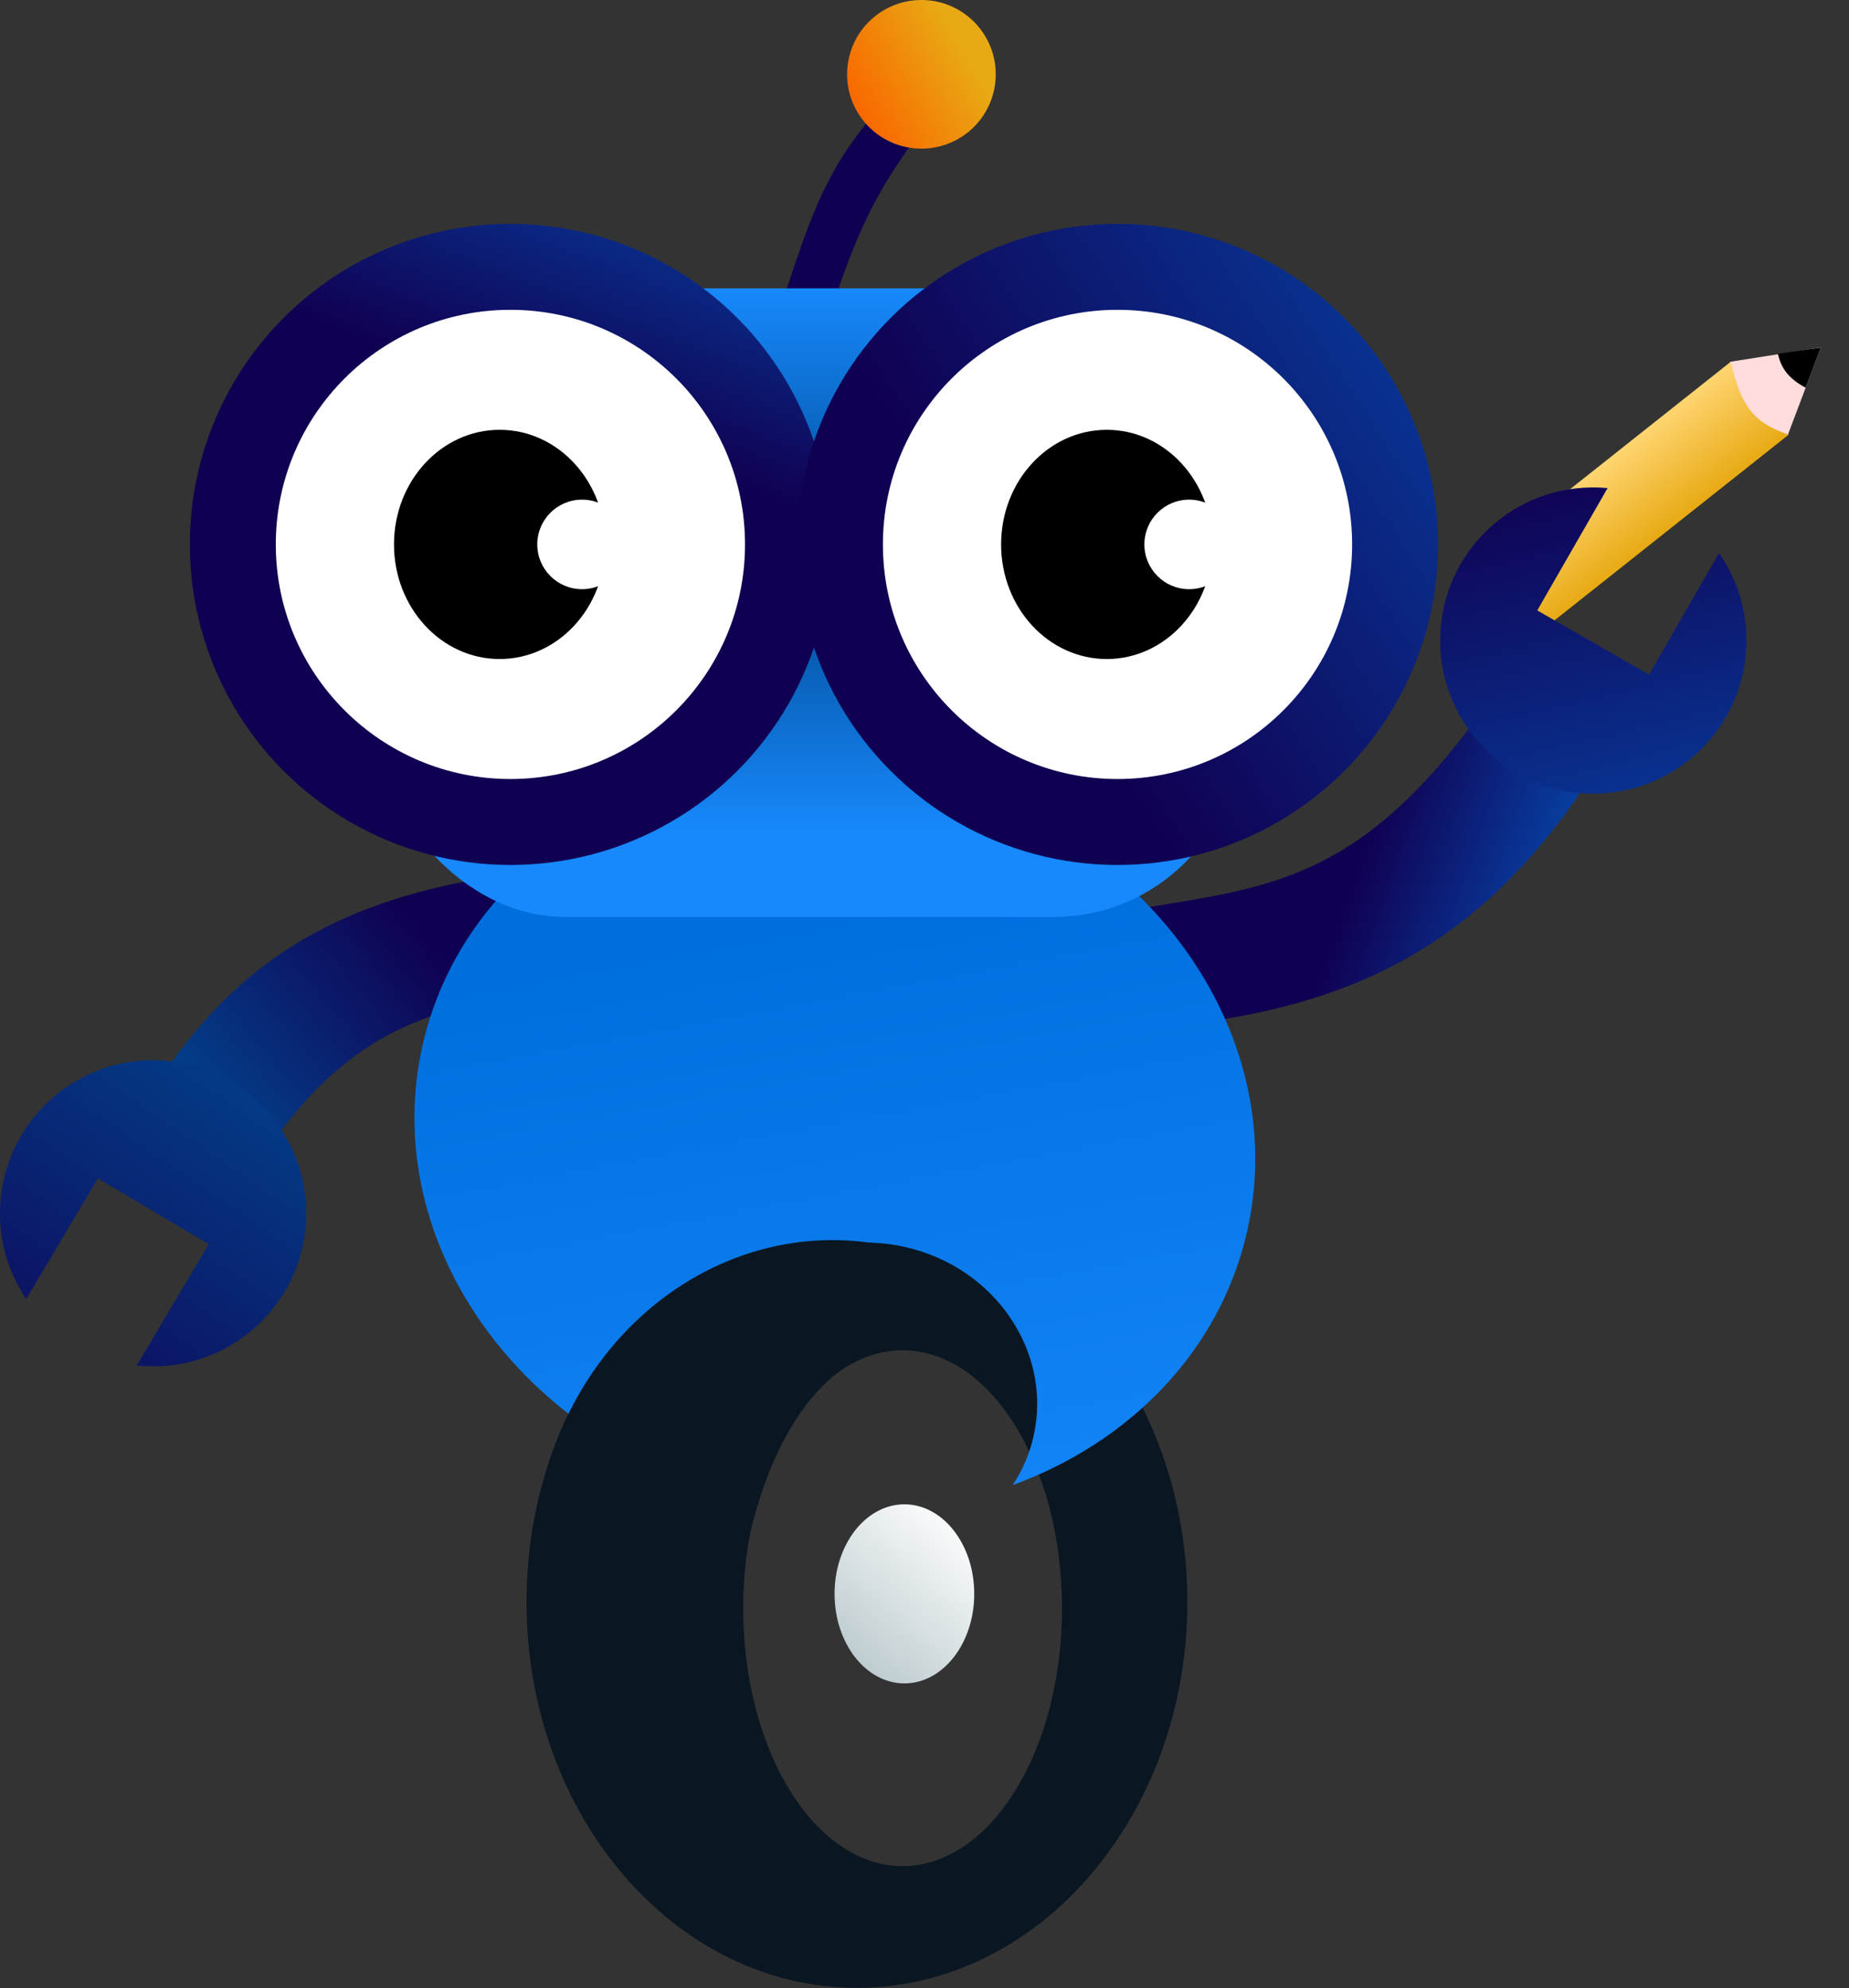<svg width="399" height="429" viewBox="0 0 399 429" fill="none" xmlns="http://www.w3.org/2000/svg">
<rect x="0" y="0" width="399" height="429" fill="#333333" stroke="none"/>
<ellipse cx="195.163" cy="343.951" rx="15.072" ry="19.323" fill="url(#paint0_linear_110_25)"/>
<path fill-rule="evenodd" clip-rule="evenodd" d="M184.922 428.972C224.301 428.972 256.224 391.686 256.224 345.69C256.224 299.694 224.301 262.407 184.922 262.407C145.543 262.407 113.62 299.694 113.62 345.69C113.62 391.686 145.543 428.972 184.922 428.972ZM194.777 402.693C213.772 402.693 229.172 377.778 229.172 347.043C229.172 316.308 213.772 291.392 194.777 291.392C175.781 291.392 160.382 316.308 160.382 347.043C160.382 377.778 175.781 402.693 194.777 402.693Z" fill="#0A1722"/>
<path d="M392.929 74.973L385.779 93.91L369.548 95.842L373.413 78.065L392.929 74.973Z" fill="#FFDDDD"/>
<path d="M316.125 123.553L373.486 78.065C375.728 87.803 378.474 91.217 385.972 93.811L328.612 139.299L316.125 123.553Z" fill="url(#paint1_linear_110_25)"/>
<path d="M106.583 189.127L117.421 213.38C90.213 218.924 70.736 221.329 46.995 265.656L27.282 245.244C46.106 209.377 70.539 194.813 106.583 189.127Z" fill="url(#paint2_linear_110_25)"/>
<path d="M256.546 220.986L247.659 195.795C276.41 191.034 296.84 189.227 325.756 144.649L344.22 166.206C321.221 202.289 294.474 216.376 256.546 220.986Z" fill="url(#paint3_linear_110_25)"/>
<path d="M188.312 24.924L197.974 29.296C188.373 42.329 184.764 50.816 179.426 66.687L169.765 62.314C175.259 45.732 178.514 36.633 188.312 24.924Z" fill="#100051"/>
<path fill-rule="evenodd" clip-rule="evenodd" d="M218.531 320.479C243.849 311.218 263.365 291.463 269.16 265.545C278.805 222.401 246.774 178.517 197.617 167.527C148.459 156.537 100.79 182.603 91.144 225.747C81.637 268.275 112.623 311.522 160.592 323.274C153.593 315.391 150.329 304.745 152.703 294.126C156.767 275.949 175.809 264.735 195.236 269.079C214.662 273.422 227.117 291.677 223.053 309.853C222.184 313.742 220.629 317.312 218.531 320.479Z" fill="url(#paint4_linear_110_25)"/>
<rect x="81.93" y="62.221" width="185.502" height="135.648" rx="40" fill="url(#paint5_linear_110_25)"/>
<circle cx="110.141" cy="117.484" r="69.177" fill="url(#paint6_linear_110_25)"/>
<circle cx="110.142" cy="117.484" r="50.627" fill="white"/>
<circle cx="241.152" cy="117.484" r="69.177" fill="url(#paint7_linear_110_25)"/>
<circle cx="241.152" cy="117.484" r="50.627" fill="white"/>
<circle cx="198.835" cy="16.038" r="16.038" fill="url(#paint8_linear_110_25)"/>
<ellipse cx="107.823" cy="117.484" rx="22.801" ry="24.733" fill="black"/>
<circle cx="125.6" cy="117.484" r="9.662" fill="white"/>
<ellipse cx="238.833" cy="117.484" rx="22.801" ry="24.733" fill="black"/>
<circle cx="256.61" cy="117.484" r="9.662" fill="white"/>
<path fill-rule="evenodd" clip-rule="evenodd" d="M33.042 294.87C51.291 294.87 66.085 280.076 66.085 261.827C66.085 243.579 51.291 228.785 33.042 228.785C14.794 228.785 0 243.579 0 261.827C0 268.684 2.088 275.053 5.664 280.332L21.116 254.292L45.045 268.491L29.504 294.683C30.666 294.806 31.847 294.87 33.042 294.87Z" fill="url(#paint9_linear_110_25)"/>
<path fill-rule="evenodd" clip-rule="evenodd" d="M343.368 105.185C325.121 105.436 310.532 120.431 310.783 138.678C311.033 156.925 326.029 171.514 344.276 171.264C362.523 171.013 377.112 156.018 376.861 137.77C376.767 130.915 374.592 124.575 370.944 119.345L355.851 145.596L331.729 131.726L346.909 105.324C345.745 105.216 344.564 105.168 343.368 105.185Z" fill="url(#paint10_linear_110_25)"/>
<path d="M392.909 75.014L389.644 83.669C386.241 81.823 384.42 79.789 383.654 76.326L392.909 75.014Z" fill="black"/>
<path d="M208.882 275.354C212.747 279.412 216.225 278.639 215.259 296.029C182.41 276.9 163.083 310.182 159.608 344.724L115.552 327.719C123.281 279.412 169.85 253.712 208.882 275.354Z" fill="#0A1722"/>
<defs>
<linearGradient id="paint0_linear_110_25" x1="213.327" y1="331.97" x2="180.091" y2="369.264" gradientUnits="userSpaceOnUse">
<stop stop-color="white"/>
<stop offset="1" stop-color="#ABBDC2"/>
</linearGradient>
<linearGradient id="paint1_linear_110_25" x1="344.806" y1="100.809" x2="357.292" y2="116.555" gradientUnits="userSpaceOnUse">
<stop stop-color="#FFD571"/>
<stop offset="1" stop-color="#E8AA14"/>
</linearGradient>
<linearGradient id="paint2_linear_110_25" x1="94.49" y1="204.631" x2="39.419" y2="249.654" gradientUnits="userSpaceOnUse">
<stop stop-color="#100051"/>
<stop offset="1" stop-color="#004A95"/>
</linearGradient>
<linearGradient id="paint3_linear_110_25" x1="295.257" y1="179.511" x2="362.694" y2="202.699" gradientUnits="userSpaceOnUse">
<stop stop-color="#100051"/>
<stop offset="1" stop-color="#006EDD"/>
</linearGradient>
<linearGradient id="paint4_linear_110_25" x1="196.553" y1="194.13" x2="225.862" y2="351.2" gradientUnits="userSpaceOnUse">
<stop stop-color="#006EDD"/>
<stop offset="1" stop-color="#1789FC"/>
</linearGradient>
<linearGradient id="paint5_linear_110_25" x1="174.68" y1="62.221" x2="174.68" y2="179.898" gradientUnits="userSpaceOnUse">
<stop stop-color="#1789FC"/>
<stop offset="0.5" stop-color="#00468D"/>
<stop offset="1" stop-color="#1789FC"/>
</linearGradient>
<linearGradient id="paint6_linear_110_25" x1="191.105" y1="117.484" x2="230.138" y2="17.777" gradientUnits="userSpaceOnUse">
<stop stop-color="#100051"/>
<stop offset="0.984" stop-color="#006CD9"/>
</linearGradient>
<linearGradient id="paint7_linear_110_25" x1="216.805" y1="128.885" x2="397.669" y2="12.174" gradientUnits="userSpaceOnUse">
<stop stop-color="#100051"/>
<stop offset="1" stop-color="#006EDD"/>
</linearGradient>
<linearGradient id="paint8_linear_110_25" x1="208.496" y1="11.207" x2="185.308" y2="24.347" gradientUnits="userSpaceOnUse">
<stop stop-color="#E8AA14"/>
<stop offset="1" stop-color="#F96800"/>
</linearGradient>
<linearGradient id="paint9_linear_110_25" x1="-8.309" y1="312.261" x2="62.993" y2="208.689" gradientUnits="userSpaceOnUse">
<stop stop-color="#100051"/>
<stop offset="1" stop-color="#004A95"/>
</linearGradient>
<linearGradient id="paint10_linear_110_25" x1="330.425" y1="100.866" x2="368.685" y2="256.417" gradientUnits="userSpaceOnUse">
<stop stop-color="#100051"/>
<stop offset="1" stop-color="#006CD9"/>
</linearGradient>
</defs>
</svg>
